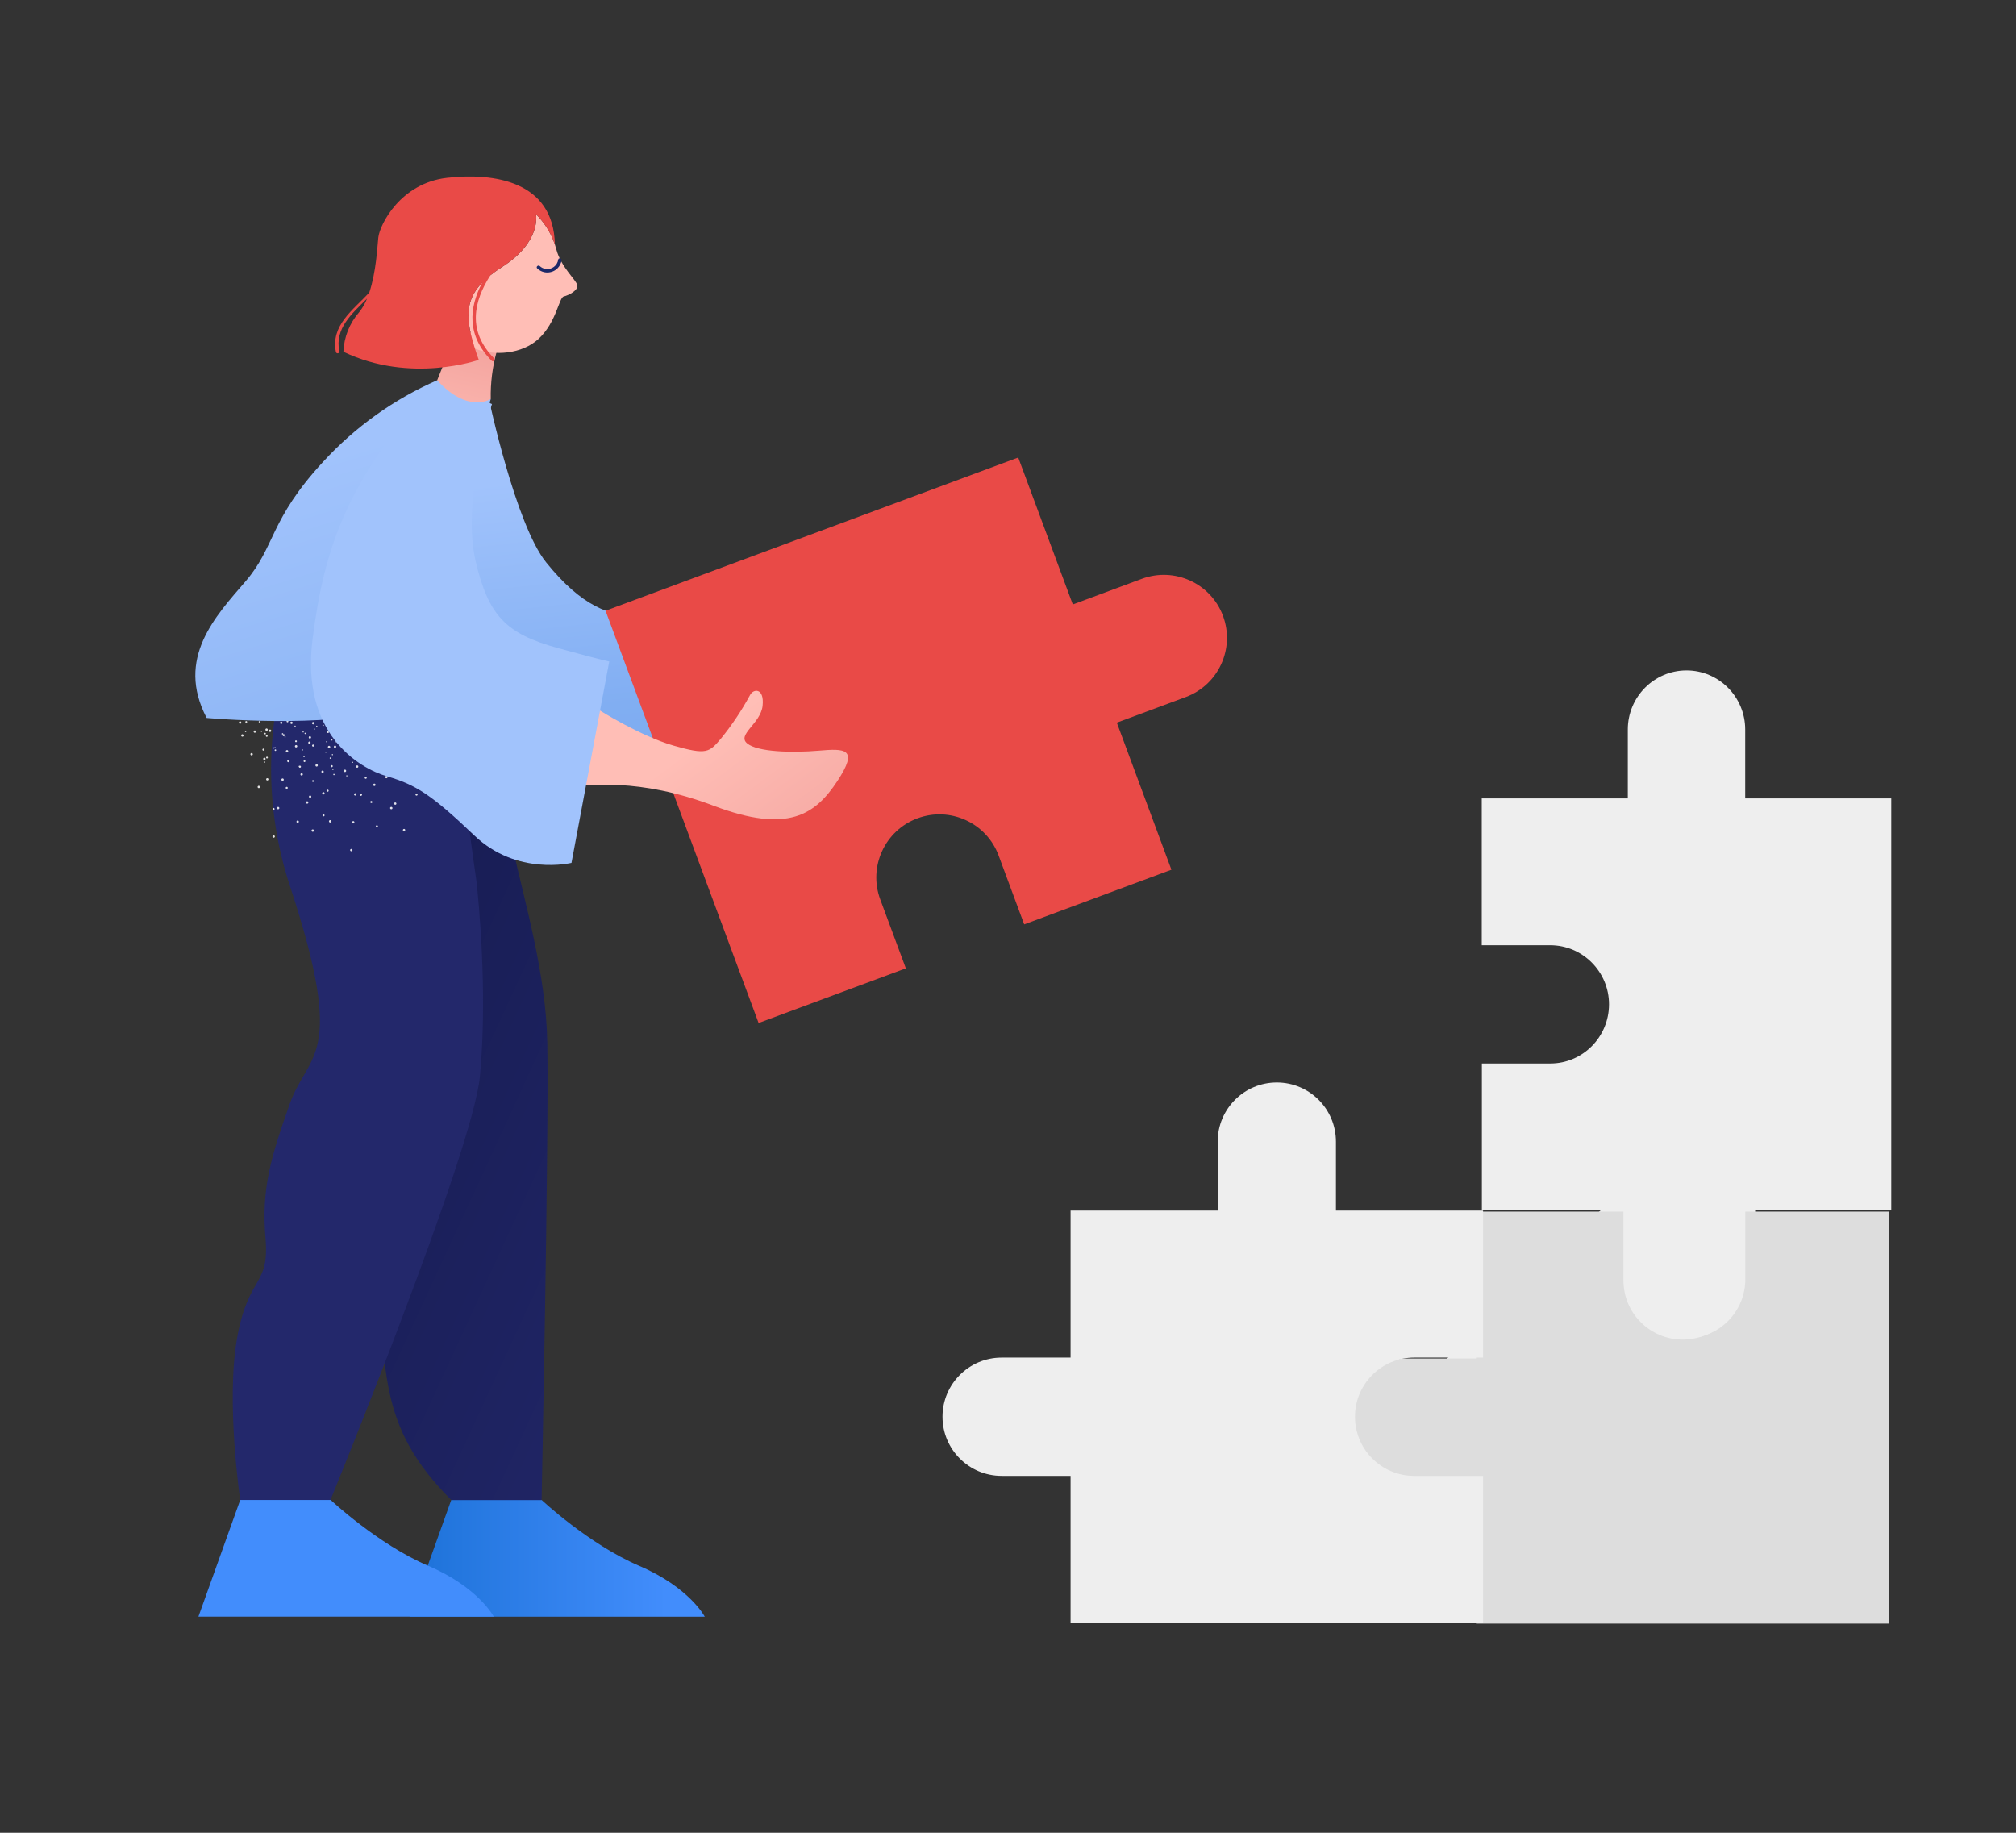 <svg fill="none" height="160" viewBox="0 0 176 160" width="176" xmlns="http://www.w3.org/2000/svg" xmlns:xlink="http://www.w3.org/1999/xlink"><rect x="0" y="0" width="176" height="160" fill="#333333" stroke="none"/><linearGradient id="a" gradientUnits="userSpaceOnUse" x1="47.704" x2="50.871" y1="41.701" y2="70.79"><stop offset="0" stop-color="#a1c3fc"/><stop offset=".696" stop-color="#81aef2"/><stop offset="1" stop-color="#78a9ef"/></linearGradient><linearGradient id="b" gradientUnits="userSpaceOnUse" x1="61.527" x2="35.745" y1="136.041" y2="136.041"><stop offset=".129" stop-color="#428dfc"/><stop offset=".999" stop-color="#1d72d8"/></linearGradient><linearGradient id="c" gradientUnits="userSpaceOnUse" x1="72.511" x2="18.654" y1="112.502" y2="87.653"><stop offset="0" stop-color="#23286b"/><stop offset="1" stop-color="#151a4f"/></linearGradient><linearGradient id="d" gradientUnits="userSpaceOnUse" x1="27.689" x2="44.755" y1="40.067" y2="95.56"><stop offset="0" stop-color="#a1c3fc"/><stop offset=".323" stop-color="#92b9f7"/><stop offset=".696" stop-color="#81aef2"/><stop offset="1" stop-color="#78a9ef"/></linearGradient><linearGradient id="e"><stop offset="0" stop-color="#ffbeb6"/><stop offset="1" stop-color="#f2a19c"/></linearGradient><linearGradient id="f" gradientUnits="userSpaceOnUse" x1="60.077" x2="71.088" xlink:href="#e" y1="65.383" y2="80.297"/><linearGradient id="g" gradientUnits="userSpaceOnUse" x1="39.217" x2="41.633" xlink:href="#e" y1="39.773" y2="28.982"/><path d="m124.411 120.717c9.654.527 19.146.525 28.475 0 .427-9.294.49-18.113 0-26.209-5.718 3.86-24.418 21.358-28.475 26.209z" fill="#eee"/><path d="m42.689 34.868s2.318 10.905 4.987 14.221c3.143 3.905 5.595 4.677 8.042 4.745 3.301.091 5.373.033 5.373.033l3.847 13.459s-4.529 1.299-8.15-.886c-4.072-2.458-9.464-2.76-10.998-3.861-1.843-1.324-3.297-3.762-3.965-4.744-4.274-6.287-4.822-9.242-5.383-17.231" fill="url(#a)"/><path d="m63.095 60.892c1.459-.498 2.602-.898 3.139-1.059 2.023-.604 5.168.825 8.766.683 3.598-.146 4.581-5.436 4.345-5.89-.238-.456-3.909 1.319-4.3 1.283s1.955-1.163 3.224-1.717c1.269-.554 1.02-1.325.544-1.722-.478-.399-3.505 1.335-5.649 1.966-2.142.633-2.54-.232-1.181-2.275 1.36-2.042-.457-2.445-.457-2.445s-.533.699-2.157 3.507c-1.598 2.763-2.446 3.496-7.441 3.591z" fill="#ffbeb6"/><path d="m99.68 50.533-6.024 2.237-4.763-12.829-36.029 13.377 13.363 35.989 12.854-4.772-2.234-6.017c-1.058-2.849.398-6.02 3.25-7.079 2.852-1.059 6.025.394 7.082 3.242l2.234 6.017 12.853-4.772-4.767-12.839 6.024-2.237c2.852-1.059 4.308-4.23 3.246-7.089-1.068-2.845-4.237-4.287-7.088-3.228z" fill="#e94a47"/><path d="m164.945 141.745v-35.97h-12.865v6.014c0 2.847-2.318 5.158-5.175 5.158s-5.175-2.311-5.175-5.158v-6.014h-12.876v12.822h-6.034c-2.856 0-5.175 2.311-5.175 5.158s2.319 5.158 5.175 5.158h6.034v12.832z" fill="#ddd"/><path d="m135.345 92.842h-5.975v12.819h12.75v6.013c0 2.846 2.296 5.156 5.125 5.156 2.828 0 5.124-2.31 5.124-5.156v-6.013h12.74v-35.962h-12.75v-6.013c0-2.846-2.296-5.157-5.125-5.157-2.828 0-5.124 2.31-5.124 5.157v6.013h-12.751v12.819h5.976c2.829 0 5.135 2.31 5.135 5.157s-2.296 5.167-5.125 5.167z" fill="#eee"/><path d="m129.473 141.69v-12.846h-6.019c-2.849 0-5.162-2.313-5.162-5.163s2.313-5.163 5.162-5.163h6.019v-12.835h-12.843v-6.02c0-2.85-2.313-5.163-5.162-5.163s-5.162 2.313-5.162 5.163v6.02h-12.843v12.835h-6.019c-2.849 0-5.162 2.313-5.162 5.163s2.312 5.163 5.162 5.163h6.019v12.846z" fill="#eee"/><path d="m39.397 130.943-3.652 10.196 25.783.001s-1.322-2.552-5.729-4.443c-4.407-1.89-8.521-5.755-8.521-5.755z" fill="url(#b)"/><path d="m20.975 130.937-3.652 10.196 25.783.001s-1.322-2.552-5.729-4.443c-4.407-1.89-8.521-5.754-8.521-5.754z" fill="#428dfc"/><path d="m28.388 58.88c.308 1.003.785 1.948 1.408 2.791.958 1.266 2.306 2.179 3.835 2.599 0 0 0 .067 1.692.414 2.321.389 2.589.456 2.589.456l4.551-.249 2.216 8.735c1.099 5.087 3.003 11.316 3.102 17.462.14 8.785-.499 39.868-.499 39.868h-7.88c-6.459-6.434-5.846-11.467-6.324-21.662-.478-10.193-2.034-6.917-1.553-16.625.478-9.708.237-7.765-2.871-21.601-.949-3.998-1.039-8.152-.266-12.188z" fill="url(#c)"/><path d="m20.698 116.81c.996-5.578 2.852-4.434 2.479-8.751-.367-4.315.496-7.107 2.112-11.671 1.607-4.568 5.013-3.853.056-18.947-2.01-6.023-2.217-12.502-.594-18.64.339.076.703.152 1.089.227l-.014-.256s.684.215 1.753.556c.325.05.662.098 1.013.144.027.071.056.138.084.207 4.316 1.385 11.973 3.896 11.587 4.156-.535.362 1.368 13.347 1.368 13.347l0.0 0c.543 5.51.755 11.552.264 16.796-.62 6.597-13.043 36.971-13.043 36.971h-7.883c.001 0-1.262-8.555-.272-14.138z" fill="#23286b"/><path d="m26.445 63.846c.028-.011.059.003.07.03.012.026.001.056-.025.068-.001 0-.001.001-.002.001-.028.011-.059-.003-.07-.03-.011-.026.001-.057.027-.069zm1.19-.489c.028-.011.059.003.07.03.011.028-.003.059-.03.07-.028.011-.059-.003-.07-.03-.01-.028.003-.058.03-.07zm2.595 4.356c.011-.027.042-.039.069-.028.027.011.039.042.028.069-.011.027-.042.039-.069.028-.026-.011-.039-.043-.028-.069zm.494-1.185c.009-.026.037-.039.064-.03.002.001.004.002.005.002.027.011.041.041.032.069-.013.027-.045.039-.073.028-.027-.011-.039-.042-.028-.069zm-2.313-.899c.02-.02.053-.02.073.001.02.02.02.053-.001.073-.02.02-.053.02-.073-.001-.02-.018-.021-.049-.003-.069.001-.001.003-.002.004-.004zm.911-.909c.02-.02.053-.019.073.001.008.009.013.019.015.03.003.017-.003.034-.016.046-.003.003-.006.005-.01.005l-.003.001c-.019.012-.043.01-.059-.006-.021-.02-.022-.053-.002-.074.001-0.0.001-.001.002-.002zm-6.053 3.24c.041-.037.104-.034.141.007.001.001.002.002.002.003.036.041.032.103-.009.139-0.0 0-0.0 0-.001.001-.041.037-.104.034-.141-.007-.001-.001-.002-.002-.002-.003-.036-.041-.032-.103.009-.139 0.0 0.0 0-0.0.001-.001zm1.84-1.601c.041-.036.103-.032.139.009 0.0 0.0 0.0 0.0.001.001.037.042.033.106-.009.144-.042.037-.106.033-.143-.009-.034-.044-.029-.107.013-.144zm1.837-1.597c.042-.037.106-.033.143.009.037.042.033.106-.009.143-.042.037-.106.033-.143-.009-.037-.041-.034-.104.007-.141.001-.001.002-.001.003-.003zm3.729 9.352c.056.004.098.051.095.107-.003.053-.049.095-.102.092-.002 0-.003-0-.005-0-.056-.004-.098-.051-.094-.107.004-.055.052-.096.106-.092zm.173-2.433c.055.004.096.052.091.107-.003.056-.051.098-.107.095-.056-.003-.098-.051-.095-.107.007-.056.055-.097.111-.096zm.169-2.432c.056.006.097.054.095.111-.003.053-.049.095-.102.092-.002 0-.003-0-.005-0-.055-.002-.097-.049-.095-.103 0-.001 0-.002 0-.003.004-.056.051-.098.107-.096zm.173-2.429c.055.004.096.052.091.108v0c-.004.056-.052.098-.107.094-.056-.004-.098-.052-.094-.108.004-.056.052-.098.108-.094zm-8.979-3.047c.053-.018.11.01.129.062.018.053-.009.11-.062.129-.053.018-.11-.009-.129-.062-.019-.053.009-.11.062-.129zm2.311-.771c.05-.018.105.008.123.058.001.002.001.003.002.004.019.051-.007.108-.058.127s-.108-.007-.127-.058c-.001-.002-.002-.004-.002-.006-.018-.05.008-.106.058-.124.001-0.0.003-.001.004-.001zm1.372 8.685c.024-.051.085-.074.136-.05.051.024.074.085.05.136-.024.051-.085.074-.136.05-.001-0-.001-.001-.002-.001-.05-.025-.071-.084-.048-.136zm1.087-2.181c.024-.051.085-.074.136-.05.051.024.074.085.05.136-.024.051-.085.074-.136.05-.001-0-.001-.001-.002-.001-.049-.025-.07-.085-.047-.135zm1.087-2.181c.027-.049.089-.069.139-.045.05.026.069.088.043.139-.025.048-.084.068-.134.045-.05-.027-.071-.087-.048-.139zm1.092-2.178c.023-.05.082-.072.132-.049.05.023.072.082.049.133-.001.002-.002.003-.002.004-.024.049-.084.07-.133.046-.001-0-.002-.001-.003-.001-.048-.022-.069-.079-.047-.127 0-.002.001-.004.003-.006zm6.084 7.221c.05-.018.105.009.123.059.001.003.002.005.002.007.018.051-.01.107-.062.125-0 0-.001 0-.001 0-.053.018-.11-.01-.129-.062-.015-.053.014-.11.066-.129zm-.774-2.309c.052-.019.109.008.128.06 0.0.001 0.0.001.001.002.018.053-.01.11-.062.129-.054.015-.11-.014-.129-.066-.018-.051.01-.108.062-.125 0 0 .001 0 .001-0zm-.77-2.313c.053-.018.11.01.129.062.018.052-.009.11-.061.128-.002.001-.003.001-.005.002-.05.018-.105-.008-.123-.058-.001-.002-.001-.003-.002-.004-.018-.053.01-.11.063-.129zm-9.894 2.83c.026-.042.082-.055.123-.028.042.026.055.082.028.123v0c-.026.042-.082.054-.123.028-.042-.026-.054-.082-.028-.123zm1.152-1.844c.026-.042.082-.054.123-.028.042.026.054.082.028.124-.026.042-.082.054-.123.028-.042-.025-.055-.079-.03-.12.001-.001.001-.003.002-.004zm1.151-1.848c.007-.016.019-.028.035-.034l.003-.001c.028-.012.059-.009.085.006.043.027.056.083.029.126-0.0 0-0.0.001-.001.001-.027.041-.082.054-.123.028-.02-.011-.033-.031-.037-.053-.01-.024-.007-.052.008-.074zm1.152-1.844c.027-.042.082-.054.123-.028.043.026.057.082.03.125-.026.043-.082.056-.125.03-.043-.027-.056-.083-.029-.126-0-0-0-.001 0-.001zm5.623 7.005c.048-.011.096.019.107.067 0 .001 0.0.001 0.0.002.013.046-.015.094-.061.106-.001 0-.003.001-.004.001-.049.011-.098-.02-.111-.069-.008-.048.021-.095.069-.107zm-.489-2.119c.048-.011.096.019.107.067 0 .001 0.0.001 0.0.002.013.046-.015.094-.061.106-.001 0-.003.001-.004.001-.048.011-.095-.018-.107-.065-.011-.049.017-.098.065-.111zm-.489-2.119c.048-.011.096.019.107.067 0 .001 0.0.001 0.0.002.013.045-.012.092-.057.105-.003.001-.005.002-.008.002-.048.011-.096-.019-.107-.067 0-.001-0-.001-0-.002-.01-.047.018-.095.065-.107zm-8.961-2.438c.04-.029.096-.02.125.02.001.001.001.002.002.003.029.037.022.09-.015.119-.002.001-.003.002-.004.003-.038.03-.094.023-.124-.016-.001-.001-.002-.002-.003-.003-.028-.04-.02-.096.019-.126zm1.77-1.264c.042-.027.097-.017.127.023.029.041.018.098-.023.127-.042.027-.099.015-.126-.027-.025-.04-.016-.093.022-.122zm3.546 6.98c.048.011.08.057.073.106-.009.048-.054.081-.102.073-.049-.008-.083-.053-.076-.102.008-.05.055-.084.105-.077zm.358-2.146c.048.011.08.057.073.106-.009.048-.054.081-.102.073-.047-.007-.08-.05-.073-.098 0-.002.001-.003.001-.005.008-.049.053-.083.102-.076zm.359-2.142c.047.007.08.05.073.098-0.0.002-.001.003-.001.005-.008.048-.054.081-.102.073-.048-.008-.081-.054-.073-.103.007-.047.05-.08.098-.073.001-0.0.003 0.0.005.001zm7.333 2.499c.041-.029.096-.02.126.019.029.04.02.096-.02.125-.001.001-.002.001-.003.002-.037.029-.09.022-.119-.015-.001-.002-.002-.003-.003-.004-.03-.038-.023-.094.016-.124.001-.001.002-.001.003-.002zm-12.338-4.062c.02-.022.054-.023.076-.003.022.02.023.054.003.076-.02.022-.054.023-.076.003-.021-.02-.022-.054-.003-.076zm.874-.936c.02-.022.054-.023.076-.003.022.02.023.054.003.076-.02.022-.054.023-.076.003-.021-.021-.023-.054-.003-.076zm.877-.94c.019-.021.051-.022.073-.003.021.017.026.048.009.07-.002.002-.004.004-.006.006-.019.021-.051.022-.073.003-.021-.017-.025-.048-.009-.07.002-.002.003-.004.005-.006zm3.34 3.755c.029-.001.053.021.054.051.001.029-.022.053-.051.054-.029.001-.053-.021-.054-.051-.001-.029.022-.054.051-.054zm-.043-1.282c.028-.002.052.019.054.047v.004c.001.029-.021.053-.051.054-.03.002-.055-.021-.058-.05-.001-.03.023-.054.053-.055 0-0.0 0-0.0.001-0zm-.046-1.282c.028-.002.052.019.054.047v.004c.001.029-.021.053-.051.054-.029.001-.053-.022-.054-.051-.001-.029.021-.053.051-.054zm-2.482 1.486c.009-.027.037-.042.064-.033.002.001.003.001.005.002.027.009.042.039.032.066-0.0.001-.001.002-.001.003-.012.026-.041.039-.068.032-.028-.011-.042-.042-.032-.069zm.451-1.205c.01-.026.039-.039.066-.029.001 0.0.002.001.003.001.027.011.041.041.032.069-.012.026-.041.039-.068.032-.028-.01-.043-.041-.033-.069 0-.001 0-.002.001-.003zm.448-1.201c.012-.026.041-.039.068-.032.027.011.041.041.032.069-.009.027-.037.042-.064.033-.002-.001-.003-.001-.005-.002-.027-.009-.042-.038-.032-.066 0-.001.001-.001.001-.002zm-4.351 2.869c.017-.027.052-.036.079-.019.001 0.0.001.001.002.001.028.017.038.052.021.081-.001.001-.002.003-.003.004-.017.027-.052.036-.08.019-.001-0-.001-.001-.002-.001-.028-.018-.036-.056-.019-.085zm.789-1.234c.017-.027.052-.036.079-.019.001 0.0.001.001.002.001.029.018.037.056.019.085-.018.029-.056.037-.085.019-.027-.018-.035-.054-.018-.081.001-.002.002-.003.003-.004zm.786-1.234c.018-.029.056-.037.085-.019.029.018.037.056.019.085.001.003-.003.004-.006.008-.021.021-.053.025-.079.011-.029-.019-.037-.056-.02-.085zm4.526 3.522c.033-.004.064.017.072.048.007.032-.013.064-.045.072-.03.009-.061-.008-.07-.038-.001-.002-.001-.004-.002-.007-.009-.033.011-.067.044-.075zm-.314-1.431c.033-.004.064.017.072.048.007.032-.013.064-.045.072-.033.009-.067-.011-.075-.044v-0c-.005-.034.015-.067.048-.076zm-.314-1.43c.033-.004.064.017.072.048.007.032-.013.064-.045.072-.03.009-.062-.009-.07-.039-.001-.003-.002-.006-.002-.009-.007-.032.013-.064.045-.072zm-.314-1.43c.033-.006.065.016.072.048.007.032-.013.064-.045.072-.03.009-.062-.009-.07-.039-.001-.003-.002-.006-.002-.009-.007-.032.013-.064.045-.072zm-6.793.541c.027-.02.065-.015.085.012 0.0.001.001.001.001.002.018.028.012.065-.014.086-.027.019-.065.013-.085-.015-.001-.001-.001-.002-.002-.003-.019-.027-.012-.063.014-.082zm1.2-.84c.028-.019.066-.013.086.014.019.027.013.065-.015.085-.001.001-.002.001-.003.002-.027.018-.063.012-.082-.014-.019-.028-.013-.066.014-.086zm3.467 3.937c.005-.032.035-.055.068-.05.001 0 .001 0.0.002 0l.003-.001c.031.008.051.038.046.07-.005.032-.035.055-.068.05-.001 0-.001-0-.002-0-.008-.002-.016-.006-.023-.011-.02-.012-.031-.035-.026-.058zm.328-1.493c.033.008.054.039.05.073-.009.032-.041.052-.074.047-.032-.006-.052-.037-.046-.069 0-0 0-.001 0-.001.006-.033.037-.055.07-.05zm.255-1.44c.033.005.055.037.05.07-.005.033-.037.055-.07.05-.033-.006-.055-.037-.05-.07.005-.032.035-.055.068-.05.001 0.0.001 0.0.002 0zm-5.756-.975c.047-.033.111-.022.145.024.034.047.022.113-.025.146-.046.032-.109.023-.143-.021-.032-.048-.022-.113.024-.149zm3.006 9.933c.057.009.096.061.089.119-.009.056-.063.095-.119.086-.056-.009-.096-.062-.089-.119.009-.056.063-.095.119-.086zm.391-2.482c.056.009.095.063.086.119-.009.056-.063.095-.119.086-.056-.009-.095-.063-.086-.119.009-.056.063-.094.119-.086zm.388-2.481c.056.007.096.059.089.115-.007.056-.059.097-.115.09-.002-0-.003-0-.004-.001-.057-.009-.096-.061-.089-.119.01-.057.063-.095.12-.086zm.391-2.482c.056.009.094.061.086.117 0 .001-0.0.002-0.0.002-.009.056-.063.095-.119.086-.057-.009-.095-.063-.086-.119.009-.056.061-.095.117-.086.001 0.0.001.001.002.001zm.388-2.481c.056.009.094.062.086.118-.009.055-.06.094-.115.086-.057-.009-.096-.061-.089-.119.009-.056.062-.095.119-.086zm8.634 7.461c.047-.034.113-.022.146.025.032.046.023.109-.021.143-.048.033-.113.023-.149-.023-.032-.047-.022-.11.023-.145zm-1.477-2.03c.047-.034.111-.023.145.024.034.046.023.112-.024.145-.046.034-.111.023-.145-.024-.034-.046-.023-.112.024-.145zm-10.745-2.642c.03-.049.095-.065.144-.035.049.03.065.095.035.144-.03.049-.095.065-.144.035-.049-.031-.064-.095-.035-.144zm1.307-2.143c.03-.049.093-.065.142-.035.001 0.0.001.001.002.001.049.031.064.095.035.144-.032.049-.096.062-.145.031-.047-.03-.062-.092-.034-.14zm5.615 7.952c.055-.013.11.021.123.076 0.0.001 0.0.001 0.0.002.014.055-.019.112-.073.127-.056.011-.111-.023-.127-.077-.014-.057.021-.114.077-.127-0 0-0 0 0 0zm-.589-2.44c.053-.014.108.018.122.071.001.002.001.004.002.007.014.054-.019.11-.074.123-.056.014-.113-.02-.127-.077v-0c-.014-.053.018-.108.071-.122.002-.001.004-.001.006-.002zm-.589-2.444c.057-.012.112.024.124.081.012.056-.023.11-.078.124-.055.013-.11-.021-.123-.075 0-.001-0-.001-0-.002-.013-.057.021-.114.077-.128zm-.588-2.44c.055-.012.11.022.123.078.013.056-.023.111-.078.124-.054.012-.108-.02-.122-.074-.014-.057.02-.114.077-.127-0 0-0 0 0 0zm-5.958-.125c.03-.046.091-.06.137-.03.002.001.003.002.005.003.047.032.061.096.031.145-.034.045-.097.057-.145.027-.048-.032-.06-.096-.029-.144.001-0.0.001-.001.002-.002zm6.207 8.26c.056-.012.112.025.124.081.012.056-.025.112-.081.124-.056.012-.112-.025-.124-.081-.012-.057.024-.112.081-.124-0 0 0 0 0 0zm-.485-2.455c.057-.009.111.028.124.085.009.055-.027.108-.082.121-.056.012-.112-.025-.124-.081-.01-.057.025-.111.081-.124zm-.481-2.452c.056-.011.11.026.12.082.011.056-.026.11-.082.121-.057.012-.112-.025-.124-.081-.008-.057.03-.11.085-.122zm-.485-2.454c.055-.011.109.024.12.079 0 .001 0.0.002 0.0.003.01.056-.026.11-.082.121-.054.012-.107-.022-.119-.075-.001-.002-.001-.004-.001-.006-.011-.055.024-.109.079-.12.001-.001.002-.001.003-.001zm-3.217 3.553c.056.012.093.067.083.123-.013.056-.068.091-.123.079-.056-.01-.092-.063-.082-.119 0-0 0-.001 0-.001.012-.056.067-.092.123-.083zm.489-2.455c.056.013.092.067.083.123-.01.056-.064.093-.12.083-.056-.01-.093-.064-.083-.12 0-.001.001-.003.001-.004.01-.056.063-.092.119-.083 0.0 0.0.001 0.0.001 0zm.494-2.452c.056.012.093.067.083.123-.013.056-.069.092-.126.079-.054-.013-.089-.065-.08-.119.012-.056.067-.093.123-.083zm7.849 5.597c.046-.031.109-.019.14.027.001.001.002.003.003.004.032.047.019.111-.028.142-.048.032-.113.02-.145-.027-.032-.048-.02-.112.028-.144.001-.001.002-.002.003-.002zm-1.386-2.082c.046-.031.109-.019.14.027.001.001.002.003.003.004.032.047.019.111-.028.142-.048.032-.113.02-.145-.027-.032-.048-.02-.112.028-.144.001-.001.002-.001.003-.002zm-1.386-2.082c.048-.03.112-.017.142.031.032.047.019.111-.028.142-.048.032-.113.02-.145-.027-.032-.048-.02-.112.028-.144.001-.001.002-.001.003-.002zm-1.386-2.082c.048-.029.11-.015.142.031.032.047.019.111-.028.142-.048.032-.112.02-.145-.027-.032-.048-.019-.113.03-.145 0-0.0 0-.001.001-.001zm-5.864-.05c.015-.039.059-.058.099-.043 0 0 .001 0.0.001 0.0.041.015.062.06.048.101-.015.041-.06.062-.101.048-.041-.015-.062-.06-.048-.102 0-.002.001-.003.002-.005zm5.87 5.118c.037-.019.082-.004.1.033.001.002.002.005.003.007.017.04-.001.086-.041.103-.04.017-.086-.001-.103-.041-.017-.039.001-.085.04-.103zm-.742-1.735c.039-.018.085-.001.102.037 0.0.001.001.002.001.003.018.04-0.0.086-.041.104-.04.018-.086-0-.104-.041-.018-.039 0-.086.04-.103zm-.742-1.735c.04-.018.086 0.0.104.041.018.04-0.0.086-.041.104s-.086-0-.104-.041c-.017-.04.001-.086.041-.104zm-.742-1.735c.041-.016.087.003.104.044.016.04-.004.085-.044.101-0 0-0.0 0-.001 0-.038.017-.082-0-.099-.038-0-.001-.001-.002-.001-.003-.018-.039-.001-.085.038-.103 0 0 .001-.001.002-.001zm-1.736 5.037c.043-.001.079.033.08.076v.001c-.001.042-.034.077-.076.08-.043 0-.078-.034-.08-.076-.003-.042.029-.077.071-.079.002-.001.004-.001.006-.001zm-.021-1.886c.041-.001.076.032.076.074v.003c.001.043-.033.079-.076.08-0 0-.001 0-.001 0-.044-.002-.079-.037-.08-.08.001-.043.036-.077.079-.077zm-.025-1.889c.044.002.079.037.08.08.001.041-.032.075-.073.076-.001 0-.003 0-.004 0-.042.003-.077-.029-.079-.071 0-.002 0-.004 0-.006-.001-.043.033-.079.076-.08 0 0 0 0.0.001 0zm5.295-.308c.032-.029.08-.03.112-.001.03.032.029.082-.003.113-.03.029-.078.029-.109.001-.029-.032-.03-.081-.001-.113zm-5.765-.046c.023-.005.046.009.052.033.005.023-.009.046-.033.052-.001 0-.002 0-.003.001-.024.003-.045-.013-.049-.037-.003-.022.011-.043.033-.048zm1.194 1.614c.03-.02.071-.012.091.018.001.002.002.003.003.005.021.029.015.069-.014.09-.002.001-.004.003-.006.004-.032.021-.076.013-.097-.019-.021-.032-.013-.074.019-.095.001-.001.003-.001.004-.003zm-.909-1.446c.034-.02.077-.01.098.023.021.032.013.074-.019.095-.001.001-.003.002-.004.003-.03.02-.071.012-.091-.018-.001-.002-.002-.003-.003-.005-.022-.031-.015-.073.016-.095.001-.001.002-.001.003-.002z" fill="#fff" opacity=".86"/><path d="m38.17 33.194c-3.772 1.65-7.159 4.07-9.944 7.104-4.717 5.099-4.175 7.414-6.786 10.45-2.611 3.036-6.13 6.717-3.399 11.928 0 0 10.546.953 15.818-.735l8.988-27.11c-0-.001-2.526.734-4.677-1.636z" fill="url(#d)"/><path d="m52.328 61.999s3.597 2.271 6.486 3.097c2.889.827 3.103.595 4.148-.644.948-1.169 1.785-2.423 2.502-3.746.301-.611 1.274-.667 1.113.897-.16 1.564-2.26 2.521-1.357 3.29.903.769 3.967.835 6.252.641 2.284-.194 3.532-.226 1.628 2.657-1.904 2.884-4.264 4.621-10.776 2.158-6.512-2.463-11.04-1.853-13.292-1.569z" fill="url(#f)"/><path d="m42.95 35.274s-2.68 8.372-1.433 13.692c1.125 4.798 2.656 6.364 7.185 7.611 4.529 1.246 4.487 1.165 4.487 1.165l-3.298 17.587s-4.759 1.167-8.483-2.394c-3.724-3.561-5.144-4.442-7.615-5.159-2.471-.717-7.559-3.735-6.502-12.009 1.057-8.274 3.142-13.971 10.882-22.572" fill="#a1c3fc"/><path d="m43.359 30.701c-.37 1.344-.543 2.735-.515 4.129 0 0-1.992 1.311-4.677-1.635l1.951-4.867z" fill="url(#g)"/><path d="m48.408 21.245c.011.035.019.061.025.076.004.004.004.009.006.015.046.139.088.281.128.43.425 1.601 1.779 2.702 1.837 3.151.058.448-.777.868-1.19.964-.414.096-.64 2.252-2.183 3.689-1.447 1.348-3.866 1.529-5.568.865-1.091-3.405-.771-5.122 2.391-7.143 3.45-2.207 2.936-4.596 2.936-4.596.723.718 1.276 1.589 1.619 2.549z" fill="#ffbeb6"/><path d="m32.239 25.539c.604-1.792.7-3.987.789-4.808.121-1.121 1.937-4.752 6.008-5.208 4.071-.457 9.284.265 9.406 5.814-.341-.996-.906-1.899-1.652-2.642 0 0 .516 2.389-2.935 4.595-.36.228-.707.474-1.041.738-1.474 2.288-2.028 4.894.335 7.261.138.138-.084.343-.221.206-2.201-2.205-1.99-4.625-.825-6.828-1.657 1.71-1.456 3.537-.305 6.746 0 0-5.937 2.117-11.817-.706.051-1.271.533-2.487 1.368-3.446.289-.363.523-.765.695-1.196-1.33 1.335-2.821 2.587-2.423 4.599.016.082-.038.161-.12.177-.078.015-.154-.034-.174-.111-.463-2.333 1.494-3.657 2.913-5.19z" fill="#e94a47"/><path d="m46.903 23.431c.5.486 1.3.473 1.784-.027.175-.181.293-.411.337-.66.035-.189-.254-.279-.289-.087-.073.526-.557.894-1.083.822-.198-.027-.383-.116-.529-.253-.142-.13-.364.075-.221.206z" fill="#1c2868"/></svg>